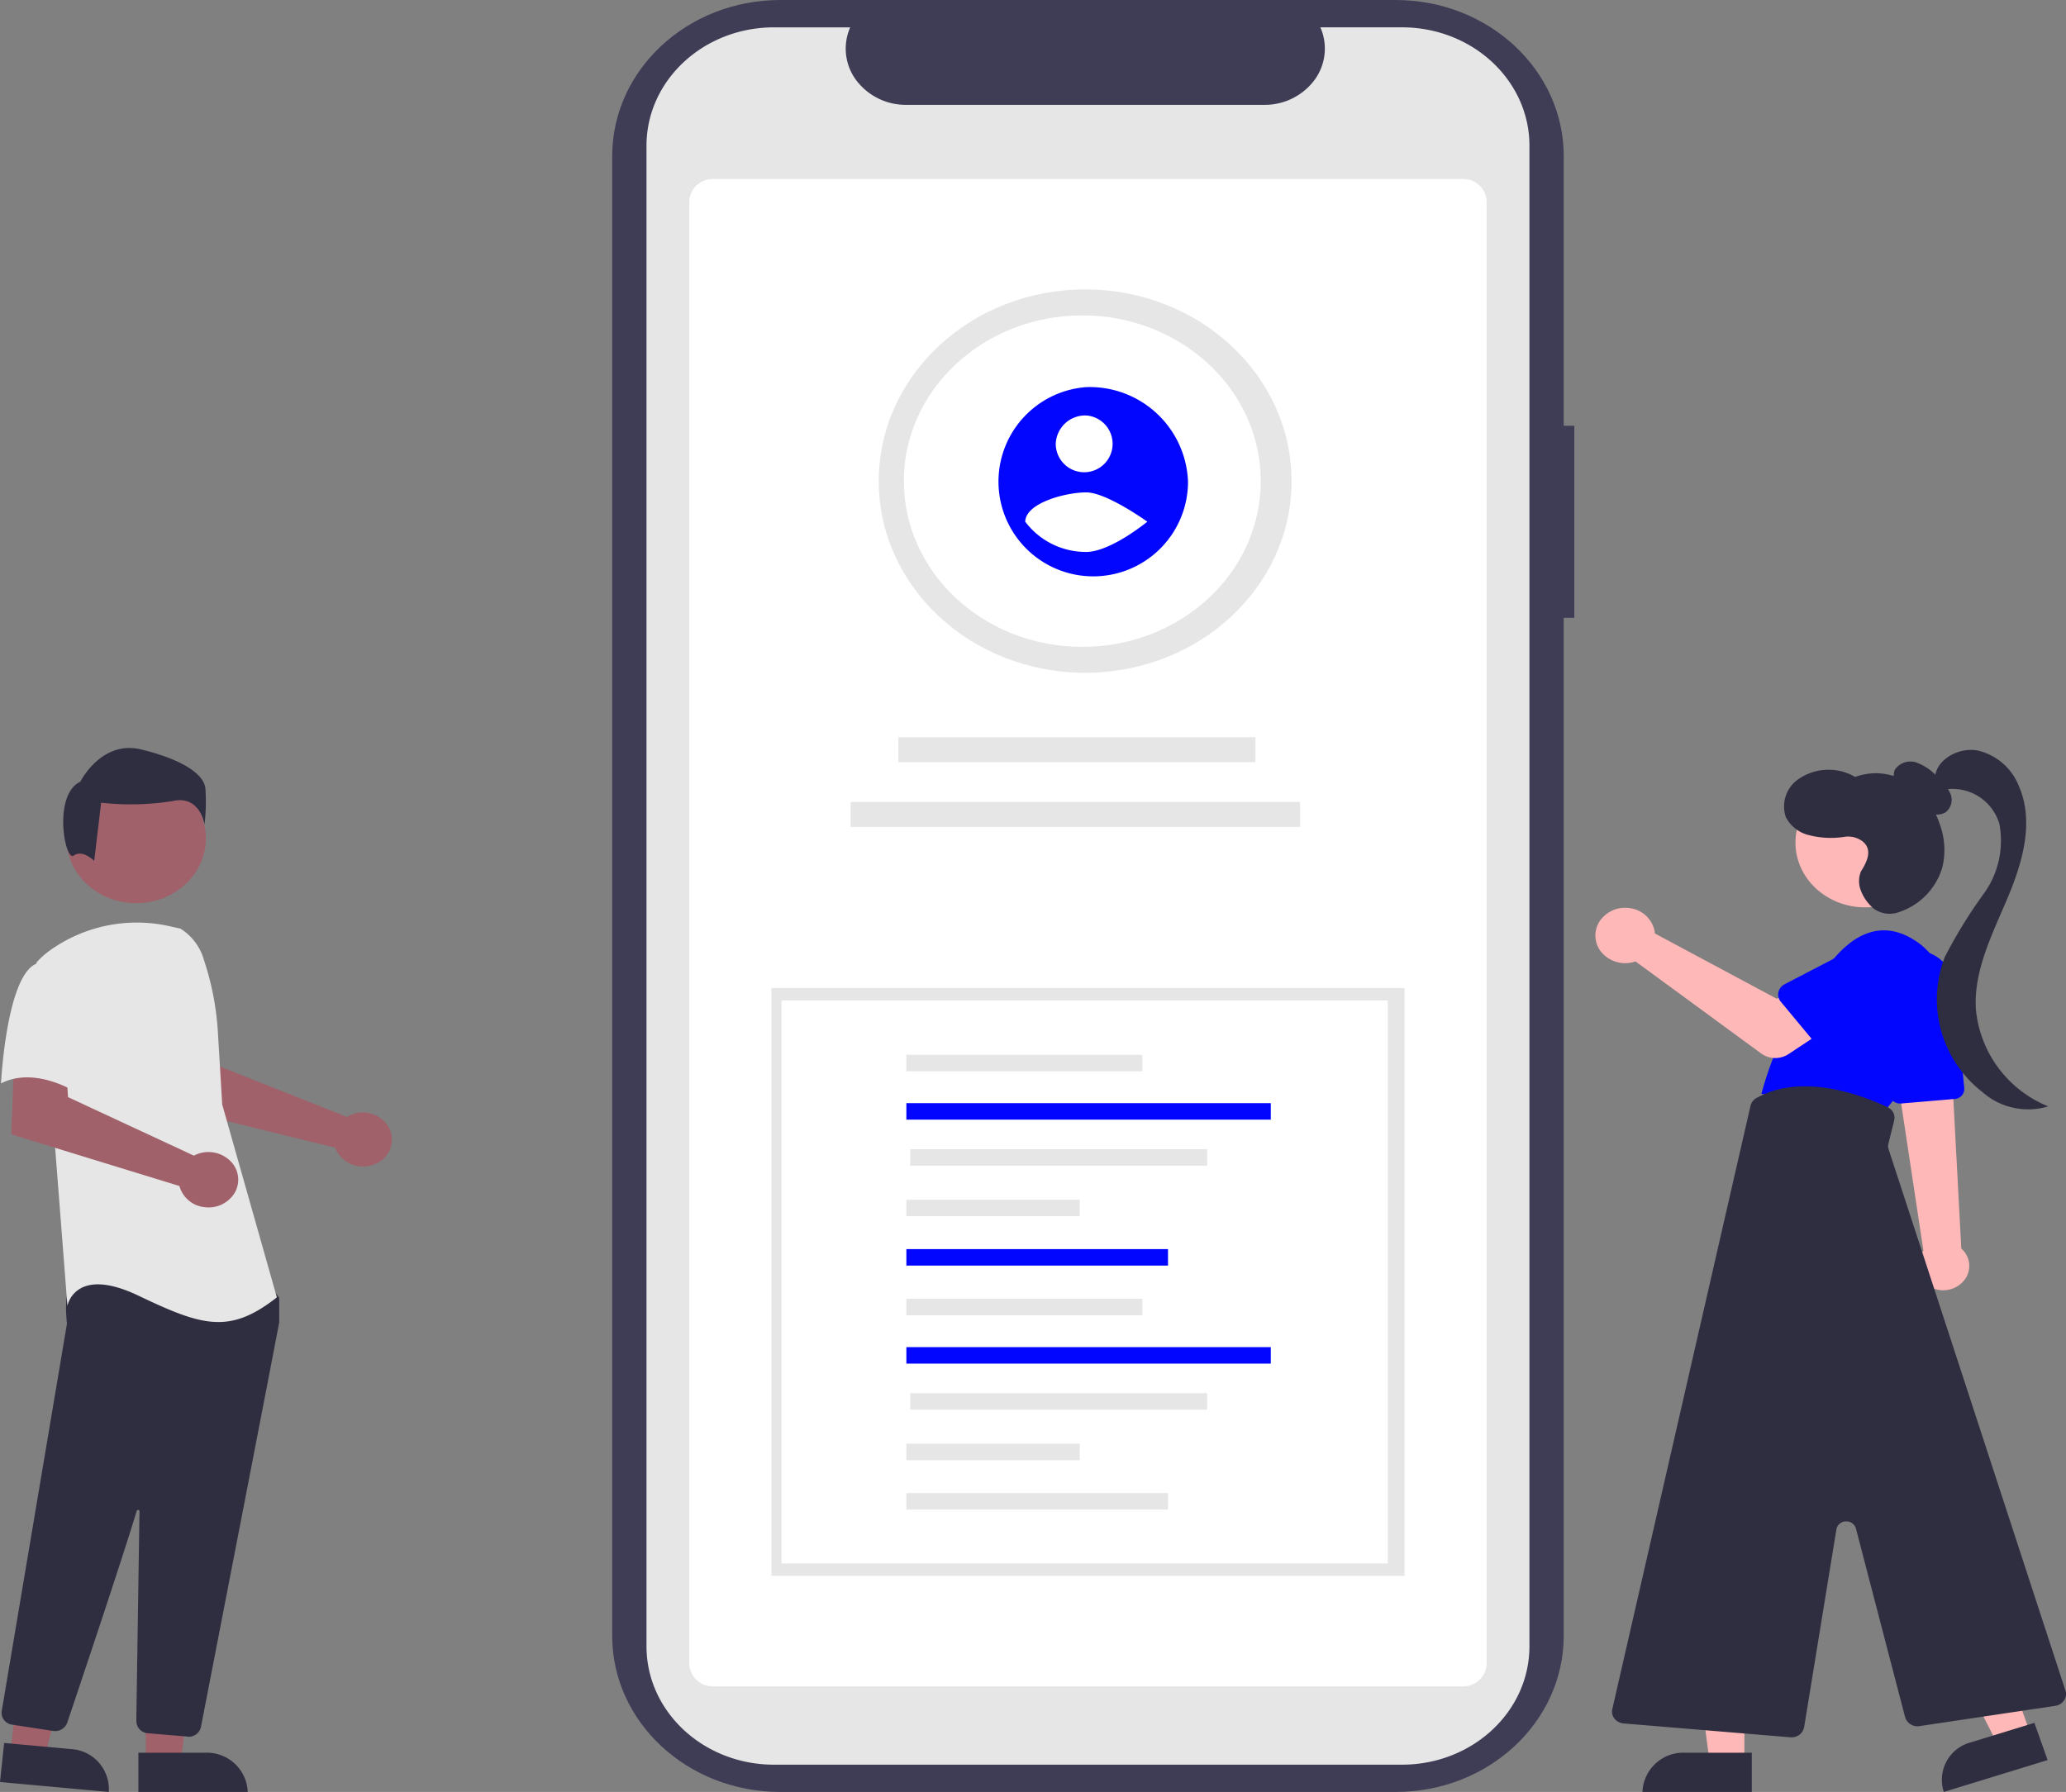 <svg id="Group_162" data-name="Group 162" xmlns="http://www.w3.org/2000/svg" width="142.138" height="123.315" viewBox="0 0 142.138 123.315">
  <rect x="0" y="0" width="142.138" height="123.315" fill="#808080" stroke="none"/>
  <g id="undraw_develop_app_re_bi4i">
    <path id="Path_339" data-name="Path 339" d="M517.895,139.3h-.729V120.743c0-5.933-5.178-10.743-11.565-10.743H463.267c-6.387,0-11.565,4.81-11.565,10.743v101.83c0,5.933,5.178,10.743,11.565,10.743H505.6c6.387,0,11.565-4.81,11.565-10.743V152.517h.729Z" transform="translate(-409.584 -110)" fill="#3f3d56"/>
    <path id="Path_340" data-name="Path 340" d="M524.539,128.5V231.764c0,4.5-3.924,8.144-8.767,8.147H472.567c-4.845,0-8.773-3.648-8.773-8.148V128.5c0-4.5,3.929-8.147,8.773-8.146h5.241a3.641,3.641,0,0,0,.4,3.62,4.265,4.265,0,0,0,3.457,1.713H506.3a4.265,4.265,0,0,0,3.456-1.714,3.641,3.641,0,0,0,.4-3.62h5.614c4.841,0,8.767,3.645,8.77,8.143Z" transform="translate(-419.316 -118.472)" fill="#e6e6e6"/>
    <path id="Path_127" data-name="Path 127" d="M532.072,281.655H480.533a1.606,1.606,0,0,1-1.659-1.541V179.466a1.606,1.606,0,0,1,1.659-1.541h51.539a1.605,1.605,0,0,1,1.659,1.541V280.114a1.606,1.606,0,0,1-1.659,1.541Z" transform="translate(-431.451 -165.607)" fill="#fff"/>
    <ellipse id="Ellipse_56" data-name="Ellipse 56" cx="14.2" cy="13.19" rx="14.2" ry="13.19" transform="translate(60.457 19.918)" fill="#e6e6e6"/>
    <ellipse id="Ellipse_60" data-name="Ellipse 60" cx="12.277" cy="11.405" rx="12.277" ry="11.405" transform="translate(62.184 21.704)" fill="#fff"/>
    <path id="Path_341" data-name="Path 341" d="M589.918,256.9a6.52,6.52,0,1,0,7,6.5A6.765,6.765,0,0,0,589.918,256.9Zm0,1.951a1.956,1.956,0,1,1-2.1,1.951A2.029,2.029,0,0,1,589.918,258.851Zm0,9.391a5.215,5.215,0,0,1-4.2-2.082c.034-1.3,2.8-2.016,4.2-2.016s4.2,2.016,4.2,2.016-2.516,2.074-4.2,2.083Z" transform="translate(-515.184 -230.26)" fill="#0306ff"/>
    <rect id="Rectangle_26" data-name="Rectangle 26" width="24.566" height="1.715" transform="translate(61.808 50.732)" fill="#e6e6e6"/>
    <rect id="Rectangle_27" data-name="Rectangle 27" width="30.917" height="1.715" transform="translate(58.522 55.188)" fill="#e6e6e6"/>
    <rect id="Rectangle_25-2" data-name="Rectangle 25-2" width="43.553" height="40.457" transform="translate(53.075 67.991)" fill="#e6e6e6"/>
    <rect id="Rectangle_25-3" data-name="Rectangle 25-3" width="41.71" height="38.746" transform="translate(53.768 68.846)" fill="#fff"/>
    <g id="Group_22" data-name="Group 22" transform="translate(62.357 72.587)">
      <rect id="Rectangle_28" data-name="Rectangle 28" width="16.236" height="1.134" fill="#e6e6e6"/>
      <rect id="Rectangle_29" data-name="Rectangle 29" width="25.072" height="1.134" transform="translate(0 3.328)" fill="#0306ff"/>
      <rect id="Rectangle_30" data-name="Rectangle 30" width="20.433" height="1.134" transform="translate(0.261 6.497)" fill="#e6e6e6"/>
      <rect id="Rectangle_31" data-name="Rectangle 31" width="11.929" height="1.134" transform="translate(0 9.975)" fill="#e6e6e6"/>
      <path id="Rectangle_32" data-name="Rectangle 32" d="M0,0H18V1.134H0Z" transform="translate(0 13.372)" fill="#0306ff"/>
      <rect id="Rectangle_38" data-name="Rectangle 38" width="16.236" height="1.134" transform="translate(0 16.79)" fill="#e6e6e6"/>
      <rect id="Rectangle_39" data-name="Rectangle 39" width="25.072" height="1.134" transform="translate(0 20.118)" fill="#0306ff"/>
      <rect id="Rectangle_40" data-name="Rectangle 40" width="20.433" height="1.134" transform="translate(0.261 23.287)" fill="#e6e6e6"/>
      <rect id="Rectangle_41" data-name="Rectangle 41" width="11.929" height="1.134" transform="translate(0 26.765)" fill="#e6e6e6"/>
      <rect id="Rectangle_42" data-name="Rectangle 42" width="18.003" height="1.134" transform="translate(0 30.161)" fill="#e6e6e6"/>
    </g>
    <g id="Group_23" data-name="Group 23" transform="translate(109.761 51.605)">
      <path id="Path_385" data-name="Path 385" d="M908.905,529.9a1.858,1.858,0,0,1-2.432.615,1.594,1.594,0,0,1-.663-2.259l.012-.019a1.788,1.788,0,0,1,.168-.221l-1.5-9.927-.045-.3-.3-2.026-.045-.292.166.007,2.9.123.779.033.1,1.848.552,10.389A1.568,1.568,0,0,1,908.905,529.9Z" transform="translate(-883.423 -493.55)" fill="#ffb8b8"/>
      <path id="Path_386" data-name="Path 386" d="M898.014,481.175l3.689-.314a.692.692,0,0,0,.657-.732L901.676,473a2.746,2.746,0,0,0-3.034-2.357,2.66,2.66,0,0,0-2.537,2.819q.007.074.019.147l1.106,6.989a.712.712,0,0,0,.718.577A.546.546,0,0,0,898.014,481.175Z" transform="translate(-876.982 -456.841)" fill="#0306ff"/>
      <path id="Path_387" data-name="Path 387" d="M869.106,469.206a4.589,4.589,0,0,0-1.89-5.493c-1.391-.884-3.294-1.2-5.344,1.065A23,23,0,0,0,856.7,474.3l8.395,1.269A24.77,24.77,0,0,0,869.106,469.206Z" transform="translate(-845.278 -450.629)" fill="#0306ff"/>
      <path id="Path_388" data-name="Path 388" d="M836.146,739.9h-2.393l-1.138-8.575h3.532Z" transform="translate(-825.895 -670.256)" fill="#ffb8b8"/>
      <path id="Path_389" data-name="Path 389" d="M814.8,777.81h7.522v-2.7h-4.616A2.809,2.809,0,0,0,814.8,777.81Z" transform="translate(-811.562 -706.1)" fill="#2f2e41"/>
      <path id="Path_390" data-name="Path 390" d="M925.731,731.164l-2.272.7-3.979-7.81,3.354-1.03Z" transform="translate(-895.802 -663.458)" fill="#ffb8b8"/>
      <path id="Path_391" data-name="Path 391" d="M920.374,768.526l7.142-2.193-.912-2.563-4.383,1.346A2.662,2.662,0,0,0,920.374,768.526Z" transform="translate(-896.403 -696.816)" fill="#2f2e41"/>
      <ellipse id="Ellipse_65" data-name="Ellipse 65" cx="4.795" cy="4.454" rx="4.795" ry="4.454" transform="translate(13.764 1.928)" fill="#ffb8b8"/>
      <path id="Path_392" data-name="Path 392" d="M817.266,566.338l2.223-13.627a.667.667,0,0,1,.646-.539.678.678,0,0,1,.694.485l3.385,12.987a.886.886,0,0,0,.993.614l9.336-1.394a.884.884,0,0,0,.606-.373.767.767,0,0,0,.1-.67L823.07,526.535a.592.592,0,0,1-.012-.326l.405-1.632a.8.8,0,0,0-.454-.909c-1.658-.786-5.857-2.419-9.025-.63a.83.83,0,0,0-.406.531l-9.51,41.523a.771.771,0,0,0,.153.655.9.9,0,0,0,.628.328l11.471.954c.026,0,.052,0,.078,0a.863.863,0,0,0,.868-.694Z" transform="translate(-802.906 -499.079)" fill="#2f2e41"/>
      <path id="Path_393" data-name="Path 393" d="M904.543,401.477a3.564,3.564,0,0,1-.948-.765,1.078,1.078,0,0,1-.189-1.106,1.3,1.3,0,0,1,1.52-.484,3.623,3.623,0,0,1,1.4.967,3.356,3.356,0,0,1,.9,1.159,1.093,1.093,0,0,1-.341,1.3,1.306,1.306,0,0,1-1.413-.13,3.371,3.371,0,0,1-.883-1.137Z" transform="translate(-882.805 -398.242)" fill="#2f2e41"/>
      <path id="Path_394" data-name="Path 394" d="M917.865,396.532c.027-1.255,1.566-2.155,2.9-1.932a4.018,4.018,0,0,1,2.864,2.438c1.081,2.455.27,5.255-.772,7.725s-2.331,4.976-2.179,7.624a8,8,0,0,0,4.981,6.71,4.755,4.755,0,0,1-4.556-1.006,8.069,8.069,0,0,1-2.569-9.257,33.233,33.233,0,0,1,2.68-4.362,6.209,6.209,0,0,0,1.085-4.8,3.357,3.357,0,0,0-4.091-2.307Z" transform="translate(-894.503 -394.566)" fill="#2f2e41"/>
      <path id="Path_395" data-name="Path 395" d="M869.852,409.117c.418-.656.839-1.518.076-2.091a1.664,1.664,0,0,0-1.181-.29,6.048,6.048,0,0,1-2.633-.155,2.414,2.414,0,0,1-1.432-1.2,2.276,2.276,0,0,1,1.008-2.7,3.615,3.615,0,0,1,3.76-.062,4.125,4.125,0,0,1,3.638.393,5.4,5.4,0,0,1,2.177,2.838,5.108,5.108,0,0,1,.18,3.013,4.616,4.616,0,0,1-2.99,3.061,1.844,1.844,0,0,1-1.714-.236,3.014,3.014,0,0,1-.868-1.181A1.774,1.774,0,0,1,869.852,409.117Z" transform="translate(-851.581 -400.758)" fill="#2f2e41"/>
      <path id="Path_397" data-name="Path 397" d="M802.242,455.939a1.769,1.769,0,0,1,.047.3l8.386,4.494,2.038-1.09,2.173,2.643-3.407,2.256a1.658,1.658,0,0,1-1.874-.042l-8.648-6.337a2.155,2.155,0,0,1-2.258-.535,1.8,1.8,0,0,1-.26-2.151,2.1,2.1,0,0,1,2.074-.987,2,2,0,0,1,1.727,1.453Z" transform="translate(-798.196 -443.606)" fill="#ffb8b8"/>
      <path id="Path_398" data-name="Path 398" d="M862.8,473.4l2.71,3.263a.9.9,0,0,0,.647.316.916.916,0,0,0,.68-.248l3.068-2.96a2.163,2.163,0,0,0,.5-3.172,2.565,2.565,0,0,0-3.414-.465l-.078.056-3.848,2a.824.824,0,0,0-.432.549.772.772,0,0,0,.165.662Z" transform="translate(-850.041 -456.065)" fill="#0306ff"/>
    </g>
    <g id="Group_24" data-name="Group 24" transform="translate(0 51.482)">
      <path id="Path_552" data-name="Path 552" d="M306.718,508.266a2.024,2.024,0,0,0-.275.143l-8.756-3.471-.312-2.143-3.5-.02.207,4.914,11.557,2.84a1.829,1.829,0,0,0,.087.219,2.066,2.066,0,0,0,2.647.9,1.8,1.8,0,0,0,.981-2.454,2.063,2.063,0,0,0-2.636-.925Z" transform="translate(-282.568 -483.028)" fill="#a0616a"/>
      <path id="Path_553" data-name="Path 553" d="M287.355,739.9h2.393l1.139-8.576h-3.532Z" transform="translate(-277.321 -670.133)" fill="#a0616a"/>
      <path id="Path_554" data-name="Path 554" d="M289.346,775.108H284.73v2.7h7.522a2.809,2.809,0,0,0-2.906-2.7h0Z" transform="translate(-275.209 -705.974)" fill="#2f2e41"/>
      <path id="Path_555" data-name="Path 555" d="M239.677,736.628l2.382.218,2.038-8.43-3.515-.321Z" transform="translate(-238.951 -667.487)" fill="#a0616a"/>
      <path id="Path_556" data-name="Path 556" d="M240.837,771.831l-4.593-.42-.285,2.686,7.484.685a2.76,2.76,0,0,0-2.607-2.951Z" transform="translate(-235.959 -702.948)" fill="#2f2e41"/>
      <ellipse id="Ellipse_84" data-name="Ellipse 84" cx="4.795" cy="4.454" rx="4.795" ry="4.454" transform="translate(4.573 1.763)" fill="#a0616a"/>
      <path id="Path_557" data-name="Path 557" d="M249.361,627.549a.858.858,0,0,0,.862-.671c1.238-6.387,5.288-27.275,5.385-27.854a.244.244,0,0,0,0-.04v-1.557a.258.258,0,0,0-.054-.158l-.535-.7a.3.3,0,0,0-.223-.113c-3.05-.133-13.038-.522-13.52.038h0c-.485.562-.312,2.268-.273,2.6l0,.035-4.487,26.658a.828.828,0,0,0,.725.931l2.8.429a.889.889,0,0,0,.981-.561c.867-2.573,3.773-11.229,4.781-14.578a.1.1,0,0,1,.108-.065.093.093,0,0,1,.084.09c-.05,3.193-.172,11.338-.215,14.152l0,.3a.845.845,0,0,0,.8.823l2.7.227Q249.32,627.55,249.361,627.549Z" transform="translate(-236.398 -559.514)" fill="#2f2e41"/>
      <path id="Path_99" data-name="Path 99" d="M258.726,460.517a3.737,3.737,0,0,1,1.625,2.176,19.306,19.306,0,0,1,.953,4.925l.3,5.005,3.759,13.269c-3.258,2.561-5.137,1.979-9.523-.116s-4.887.7-4.887.7l-.877-11.29-1.253-12.337a5.725,5.725,0,0,1,.949-.848,10.278,10.278,0,0,1,8.286-1.632Z" transform="translate(-246.315 -448.095)" fill="#e6e6e6"/>
      <path id="Path_558" data-name="Path 558" d="M252.783,519.355a2.134,2.134,0,0,0-.293.127l-8.658-4.026-.144-2.181-3.571-.229-.191,4.971,11.57,3.554a2,2,0,0,0,1.725,1.456,2.1,2.1,0,0,0,2.076-.984,1.8,1.8,0,0,0-.256-2.152,2.155,2.155,0,0,0-2.257-.538Z" transform="translate(-239.152 -491.437)" fill="#a0616a"/>
      <path id="Path_101" data-name="Path 101" d="M238.818,474.46c-2.13.7-2.505,8.265-2.505,8.265,2.506-1.28,5.513.815,5.513.815s.626-1.979,1.378-4.539a4.215,4.215,0,0,0-1-4.19A3.614,3.614,0,0,0,238.818,474.46Z" transform="translate(-236.244 -459.652)" fill="#e6e6e6"/>
      <path id="Path_102" data-name="Path 102" d="M258.962,401.281c.6-.444,1.412.363,1.412.363l.478-4a18.369,18.369,0,0,0,4.9-.111c1.912-.443,2.211,1.609,2.211,1.609a13.246,13.246,0,0,0,.06-2.5c-.12-1-1.673-2-4.421-2.664s-4.182,2.22-4.182,2.22C257.506,397.093,258.364,401.725,258.962,401.281Z" transform="translate(-253.893 -393.886)" fill="#2f2e41"/>
    </g>
  </g>
</svg>
